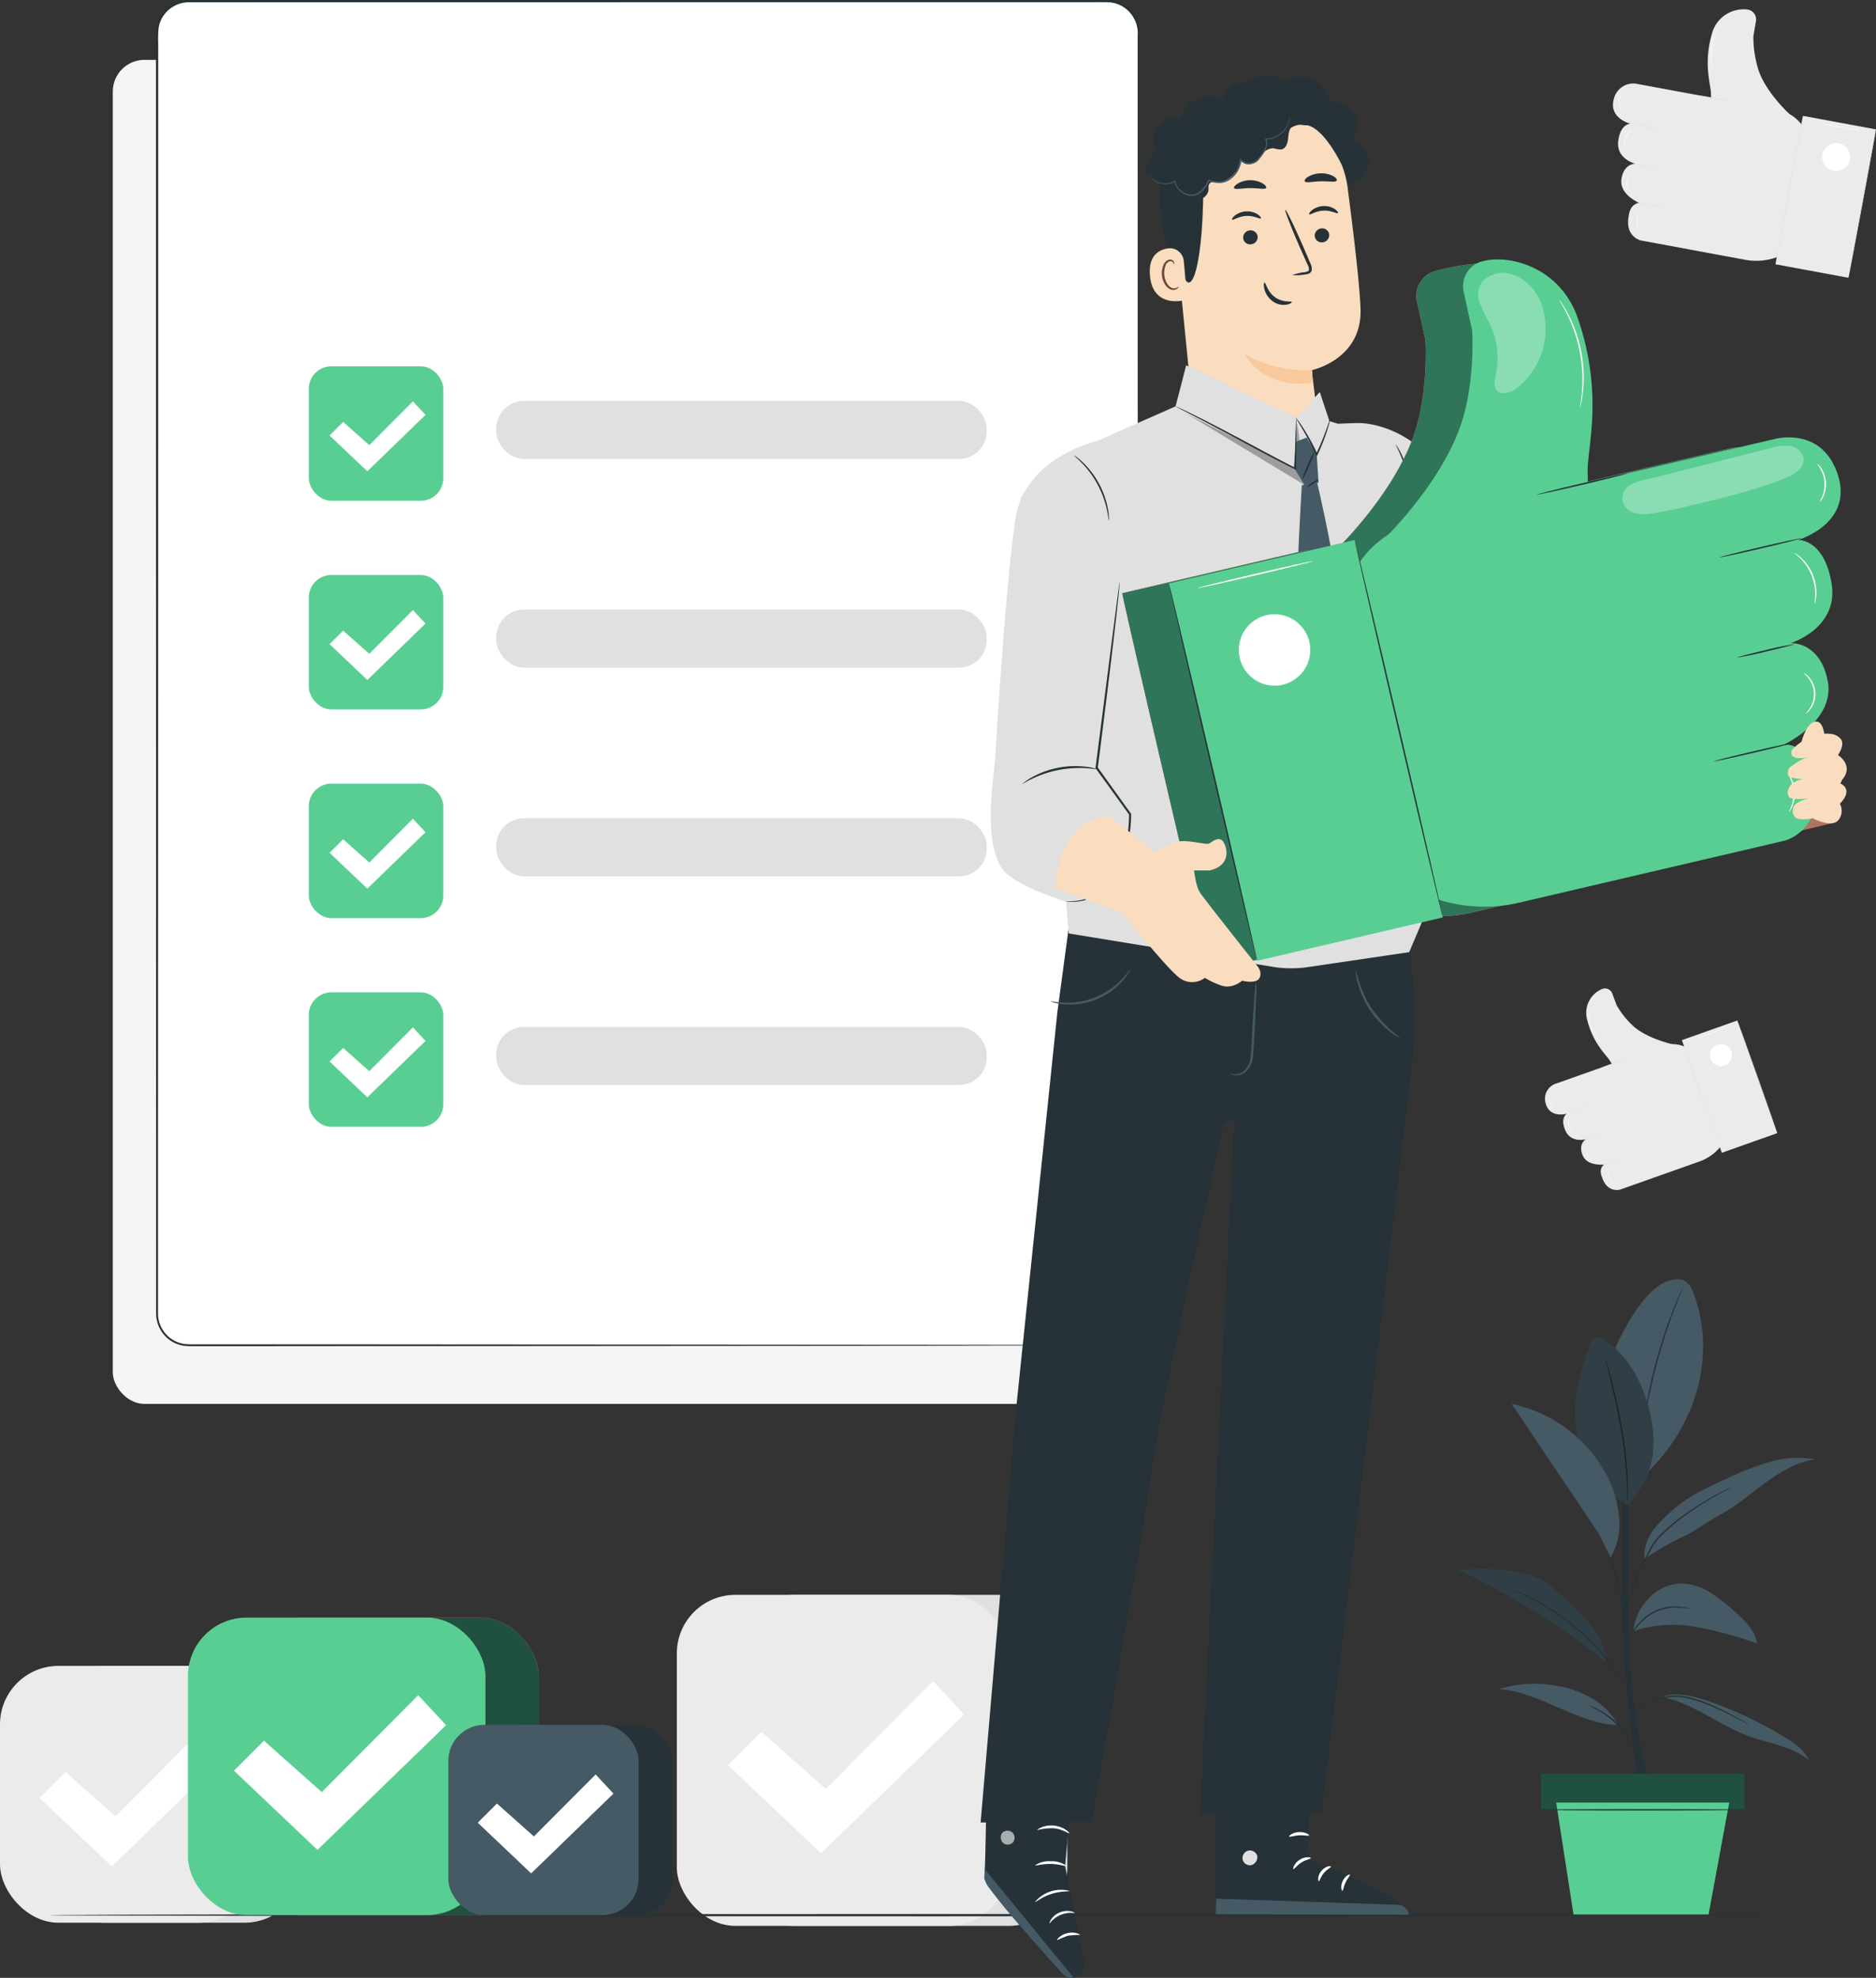 <svg xmlns="http://www.w3.org/2000/svg" width="426.79" height="449.972" viewBox="0 0 426.79 449.972">
  <rect x="0" y="0" width="426.79" height="449.972" fill="#333333" stroke="none"/>
  <g id="Group_18085" data-name="Group 18085" transform="translate(-33.86 -33.4)">
    <rect id="Rectangle_1682" data-name="Rectangle 1682" width="223.32" height="305.78" rx="7.2" transform="translate(59.52 47.02)" fill="#f5f5f5"/>
    <g id="Group_18042" data-name="Group 18042">
      <path id="Path_6976" data-name="Path 6976" d="M445.24,65.24l.42,2.12-4.21,22.75h0a13.577,13.577,0,0,1-10.49,2.4l-23.8-4.4s-3.78-.84-2.73-5.76c0,0,.19-2.59,2.41-2.76,0,0-4.61-1.87-4.1-5.43s3.13-3.51,3.13-3.51-4.32-1.09-3.87-5.09,2.78-4.01,2.78-4.01-5.03-1.22-3.77-5.66a4.568,4.568,0,0,1,5.58-3.35l16.93,3.13,14.84,2.74a8.63,8.63,0,0,1,6.89,6.81Z" fill="#ebebeb"/>
      <path id="Path_6977" data-name="Path 6977" d="M441.04,59.42s-5.21-4.72-7.05-9.85a25.36,25.36,0,0,1-1.24-7.92c.04-.2.34-1.99.59-3.46a2.28,2.28,0,0,0-1.77-2.6,7.45,7.45,0,0,0-8.24,5.46c-1.98,6.82-.29,11.47-.23,13.54l.06,2.08,17.87,2.76Z" fill="#ebebeb"/>
      <rect id="Rectangle_1683" data-name="Rectangle 1683" width="16.9" height="34.35" transform="matrix(-0.983, -0.182, 0.182, -0.983, 454.392, 96.601)" fill="#ebebeb"/>
      <path id="Path_6978" data-name="Path 6978" d="M437.78,93.51s1.33-7.57,3.06-16.9,3.15-16.88,3.19-16.88-1.33,7.57-3.06,16.9-3.15,16.88-3.19,16.87Z" fill="#e0e0e0"/>
      <path id="Path_6979" data-name="Path 6979" d="M454.4,96.59s1.33-7.57,3.06-16.9,3.15-16.88,3.19-16.88-1.33,7.57-3.06,16.9-3.15,16.88-3.19,16.87Z" fill="#e0e0e0"/>
      <path id="Path_6980" data-name="Path 6980" d="M448.46,68.56a3.168,3.168,0,1,0,3.69-2.54A3.168,3.168,0,0,0,448.46,68.56Z" fill="#fff"/>
      <path id="Path_6981" data-name="Path 6981" d="M419.61,54.97s1.82.27,4.06.68,4.04.78,4.04.81-1.82-.27-4.06-.68S419.61,55,419.61,54.97Z" fill="#e0e0e0"/>
      <path id="Path_6982" data-name="Path 6982" d="M405.49,70.76s1.17.15,2.6.41,2.58.51,2.58.54a25.974,25.974,0,0,1-2.6-.41C406.64,71.04,405.49,70.79,405.49,70.76Z" fill="#e0e0e0"/>
      <path id="Path_6983" data-name="Path 6983" d="M404.46,61.42s1.66.24,3.68.61,3.67.71,3.66.74-1.66-.24-3.68-.61S404.45,61.45,404.46,61.42Z" fill="#e0e0e0"/>
      <path id="Path_6984" data-name="Path 6984" d="M405.79,79.45s1.66.24,3.68.61,3.67.71,3.66.74-1.66-.24-3.68-.61S405.78,79.48,405.79,79.45Z" fill="#e0e0e0"/>
      <path id="Path_6985" data-name="Path 6985" d="M447.76,61.42s2.33.36,5.2.89,5.18.99,5.18,1.02-2.33-.36-5.2-.89S447.76,61.45,447.76,61.42Z" fill="#fff"/>
      <path id="Path_6986" data-name="Path 6986" d="M403.58,67.28s-.03-.07-.07-.19a3.53,3.53,0,0,1-.11-1.38,4.414,4.414,0,0,1,.22-1,4.629,4.629,0,0,1,.45-.92,4.1,4.1,0,0,1,.52-.65,2.7,2.7,0,0,1,.43-.36c.11-.07.17-.11.18-.1s-.22.19-.54.53a4.764,4.764,0,0,0-.49.65,4.906,4.906,0,0,0-.43.89,5.176,5.176,0,0,0-.22.97,4.522,4.522,0,0,0-.02.81c.03.46.12.74.09.75Z" fill="#fff"/>
      <path id="Path_6987" data-name="Path 6987" d="M402.7,58.27a1.4,1.4,0,0,1-.33-.43,2.612,2.612,0,0,1-.3-1.27,2.547,2.547,0,0,1,.35-1.26,1.29,1.29,0,0,1,.35-.42c.02.02-.12.17-.26.46a2.833,2.833,0,0,0-.3,1.22,3.18,3.18,0,0,0,.25,1.23,5.26,5.26,0,0,1,.25.47Z" fill="#fff"/>
      <path id="Path_6988" data-name="Path 6988" d="M404.82,76.97a1.53,1.53,0,0,1-.46-.42,2.253,2.253,0,0,1,.04-2.83,1.349,1.349,0,0,1,.47-.4c.01.02-.18.16-.4.46a2.4,2.4,0,0,0-.46,1.35,2.437,2.437,0,0,0,.42,1.36c.21.31.4.45.39.47Z" fill="#fff"/>
      <path id="Path_6989" data-name="Path 6989" d="M406.72,85.61a1.86,1.86,0,0,1-.32-.45,3.041,3.041,0,0,1-.31-1.31,2.946,2.946,0,0,1,.3-1.31,1.555,1.555,0,0,1,.32-.46c.02.01-.1.19-.23.5a3.29,3.29,0,0,0,.01,2.54c.13.31.25.48.24.49Z" fill="#fff"/>
      <path id="Path_6990" data-name="Path 6990" d="M423.53,48.94s-.05-.13-.12-.38c-.03-.12-.07-.27-.11-.45s-.08-.38-.11-.6a11.738,11.738,0,0,1-.13-1.59,13.572,13.572,0,0,1,.13-1.95,12.078,12.078,0,0,1,.44-1.9,10.407,10.407,0,0,1,.58-1.48,5.585,5.585,0,0,1,.28-.55,4.337,4.337,0,0,1,.23-.4,1.843,1.843,0,0,1,.22-.33,3.274,3.274,0,0,1-.17.35c-.06.11-.13.25-.21.41s-.17.34-.26.55a14.844,14.844,0,0,0-.55,1.48,13.552,13.552,0,0,0-.42,1.89,13.215,13.215,0,0,0-.13,1.93,12.12,12.12,0,0,0,.1,1.58c.02.22.06.42.09.6s.06.33.08.45c.05.25.07.39.07.39Z" fill="#fff"/>
    </g>
    <g id="Group_18043" data-name="Group 18043">
      <path id="Path_6991" data-name="Path 6991" d="M419.5,273.29l1.13,1.29,6.12,17.26h0a10.739,10.739,0,0,1-6.24,5.8l-18.06,6.4s-2.93.92-4.15-2.87c0,0-.9-1.85.56-2.85,0,0-3.9.54-4.96-2.1s.76-3.64.76-3.64-3.39.96-4.67-1.96.32-3.85.32-3.85-3.93,1.15-4.82-2.39a3.614,3.614,0,0,1,2.5-4.5l12.84-4.55,11.26-3.99a6.844,6.844,0,0,1,7.42,1.94Z" fill="#ebebeb"/>
      <path id="Path_6992" data-name="Path 6992" d="M414.33,270.96s-5.44-1.17-8.73-3.96a19.948,19.948,0,0,1-3.98-4.94c-.05-.15-.55-1.5-.96-2.61a1.788,1.788,0,0,0-2.24-1.08,5.88,5.88,0,0,0-3.49,7c1.34,5.46,4.34,7.97,5.2,9.38l.86,1.4,13.34-5.18Z" fill="#ebebeb"/>
      <rect id="Rectangle_1684" data-name="Rectangle 1684" width="13.38" height="27.19" transform="translate(438.187 291.193) rotate(160.48)" fill="#ebebeb"/>
      <path id="Path_6993" data-name="Path 6993" d="M425.58,295.63s-2.08-5.72-4.59-12.79-4.52-12.82-4.49-12.83,2.08,5.72,4.59,12.8,4.52,12.82,4.49,12.83Z" fill="#e0e0e0"/>
      <path id="Path_6994" data-name="Path 6994" d="M438.19,291.16s-2.08-5.72-4.59-12.79-4.52-12.82-4.49-12.83,2.08,5.72,4.59,12.8,4.52,12.82,4.49,12.83Z" fill="#e0e0e0"/>
      <path id="Path_6995" data-name="Path 6995" d="M423.03,274.29a2.505,2.505,0,1,0,1.52-3.2A2.5,2.5,0,0,0,423.03,274.29Z" fill="#fff"/>
      <path id="Path_6996" data-name="Path 6996" d="M397.87,276.39s1.36-.54,3.05-1.14,3.08-1.07,3.09-1.04-1.36.54-3.05,1.14S397.88,276.42,397.87,276.39Z" fill="#e0e0e0"/>
      <path id="Path_6997" data-name="Path 6997" d="M394.44,292.8s.86-.36,1.95-.75,1.97-.67,1.98-.65-.86.36-1.95.75S394.45,292.82,394.44,292.8Z" fill="#e0e0e0"/>
      <path id="Path_6998" data-name="Path 6998" d="M390.04,286.81s1.23-.49,2.77-1.04,2.79-.97,2.8-.94-1.23.49-2.77,1.04S390.05,286.84,390.04,286.81Z" fill="#e0e0e0"/>
      <path id="Path_6999" data-name="Path 6999" d="M398.08,298.64s1.23-.49,2.77-1.04,2.79-.97,2.8-.94-1.23.49-2.77,1.04S398.09,298.67,398.08,298.64Z" fill="#e0e0e0"/>
      <path id="Path_7000" data-name="Path 7000" d="M419.73,269.68s1.74-.67,3.92-1.44,3.94-1.37,3.95-1.35-1.74.67-3.92,1.44S419.74,269.7,419.73,269.68Z" fill="#fff"/>
      <path id="Path_7001" data-name="Path 7001" d="M391.75,291.17a1.025,1.025,0,0,1-.13-.1,2.093,2.093,0,0,1-.29-.33,3.568,3.568,0,0,1-.34-.57,4.09,4.09,0,0,1-.25-.77,3.823,3.823,0,0,1-.06-.81,3.563,3.563,0,0,1,.1-.65,2.43,2.43,0,0,1,.15-.42c.05-.09.07-.14.08-.14s-.08.22-.16.58a3.715,3.715,0,0,0-.08.64,4.3,4.3,0,0,0,.06.78,3.883,3.883,0,0,0,.23.75,3.2,3.2,0,0,0,.31.56c.21.3.37.46.36.48Z" fill="#fff"/>
      <path id="Path_7002" data-name="Path 7002" d="M387.58,285.34a1.1,1.1,0,0,1-.4-.16,2.067,2.067,0,0,1-.71-.75,1.985,1.985,0,0,1-.26-1,.887.887,0,0,1,.07-.42c.02,0-.01.16,0,.42a2.188,2.188,0,0,0,.28.95,2.323,2.323,0,0,0,.66.74c.21.15.36.21.35.22Z" fill="#fff"/>
      <path id="Path_7003" data-name="Path 7003" d="M396.44,297.33a1.3,1.3,0,0,1-.48-.1,1.836,1.836,0,0,1-.89-.78,1.865,1.865,0,0,1-.2-1.17.917.917,0,0,1,.17-.46c.02,0-.06.18-.09.47a1.835,1.835,0,0,0,1.05,1.88c.27.13.46.15.45.17Z" fill="#fff"/>
      <path id="Path_7004" data-name="Path 7004" d="M401.16,302.5a1.534,1.534,0,0,1-.4-.18,2.368,2.368,0,0,1-.73-.77,2.266,2.266,0,0,1-.31-1.02,1.177,1.177,0,0,1,.04-.44c.02,0,0,.17.04.43a2.611,2.611,0,0,0,1.01,1.74c.21.16.36.23.36.25Z" fill="#fff"/>
      <path id="Path_7005" data-name="Path 7005" d="M398.18,270.71a2.787,2.787,0,0,1-.23-.21,3.587,3.587,0,0,1-.25-.27c-.09-.11-.2-.23-.31-.37a9.23,9.23,0,0,1-.72-1.04,10.431,10.431,0,0,1-.68-1.38,9.5,9.5,0,0,1-.45-1.48,9.8,9.8,0,0,1-.19-1.25c-.02-.18-.02-.34-.03-.48v-.37a1.091,1.091,0,0,1,.02-.31s.01.11.02.31a2.428,2.428,0,0,0,.02.36c.01.14.02.3.04.48.04.35.11.77.21,1.23a10.22,10.22,0,0,0,1.13,2.83c.24.4.48.76.69,1.04a4.607,4.607,0,0,0,.3.38c.09.11.17.2.24.28a2.517,2.517,0,0,1,.2.24Z" fill="#fff"/>
    </g>
    <g id="Group_18044" data-name="Group 18044">
      <rect id="Rectangle_1685" data-name="Rectangle 1685" width="75.31" height="75.31" rx="13.31" transform="translate(201.37 396.24)" fill="#e0e0e0"/>
      <rect id="Rectangle_1686" data-name="Rectangle 1686" width="75.31" height="75.31" rx="13.31" transform="translate(187.84 396.24)" fill="#ebebeb"/>
      <path id="Path_7006" data-name="Path 7006" d="M199.49,434.98l7.59-7.59,14.63,13.01,24.44-24.53,7.04,7.59-32.56,31.57Z" fill="#fff"/>
    </g>
    <g id="Group_18045" data-name="Group 18045">
      <rect id="Rectangle_1687" data-name="Rectangle 1687" width="58.43" height="58.43" rx="13.31" transform="translate(44.35 412.4)" fill="#e0e0e0"/>
      <rect id="Rectangle_1688" data-name="Rectangle 1688" width="58.43" height="58.43" rx="13.31" transform="translate(33.86 412.4)" fill="#ebebeb"/>
      <path id="Path_7007" data-name="Path 7007" d="M42.9,442.46l5.89-5.89,11.35,10.09,18.95-19.03,5.47,5.89L59.3,458.01Z" fill="#fff"/>
    </g>
    <path id="Path_7008" data-name="Path 7008" d="M446.91,469.11c0,.14-89.96.26-200.9.26s-200.92-.12-200.92-.26,89.94-.26,200.92-.26S446.91,468.97,446.91,469.11Z" fill="#263238"/>
    <g id="Group_18050" data-name="Group 18050">
      <g id="Group_18048" data-name="Group 18048">
        <path id="Path_7009" data-name="Path 7009" d="M406.64,440.46s-4.17-28.66-3.82-45.33-.02-35.43-.02-35.43h1.92s-1.3,33.09.11,53.05c1.41,19.94,5.14,27.71,5.14,27.71h-3.34" fill="#263238"/>
        <path id="Path_7010" data-name="Path 7010" d="M419.06,327.46a5.054,5.054,0,0,0-1.75-2.56c-1.22-.77-2.82-.45-4.18.03-5.8,2.05-10.95,12.87-13.29,18.56l7.7,25.96c13.91-12.9,16.31-29.83,11.51-41.99Z" fill="#455a64"/>
        <path id="Path_7011" data-name="Path 7011" d="M416.86,325.95s-.03.12-.11.34c-.1.25-.22.56-.38.95-.34.82-.81,2-1.38,3.48-1.14,2.95-2.58,7.07-3.87,11.71s-2.17,8.92-2.72,12.03c-.27,1.56-.48,2.82-.61,3.69-.07.41-.12.74-.16,1a1.507,1.507,0,0,1-.08.35,1.952,1.952,0,0,1,.02-.36c.03-.27.06-.6.11-1.01.09-.88.27-2.15.51-3.71a108.642,108.642,0,0,1,2.64-12.08,111.843,111.843,0,0,1,3.97-11.71c.59-1.47,1.1-2.64,1.47-3.45.18-.37.32-.68.43-.92a1.169,1.169,0,0,1,.17-.31Z" fill="#263238"/>
        <path id="Path_7012" data-name="Path 7012" d="M404.12,375.68a23.5,23.5,0,0,1-11.87-19.74c-.28-5.76,1.49-11.41,3.5-16.82a2.141,2.141,0,0,1,.82-1.22,2.07,2.07,0,0,1,1.97.31c5.25,2.99,8.43,8.69,10.12,14.48a29.169,29.169,0,0,1,1.19,11.91,19.8,19.8,0,0,1-5.71,11.08" fill="#455a64"/>
        <path id="Path_7013" data-name="Path 7013" d="M404.12,375.68a3.231,3.231,0,0,1-.03-.35c0-.26-.01-.59-.02-1,0-.86-.04-2.12-.11-3.66a99.6,99.6,0,0,0-1.34-11.99c-.8-4.65-1.77-8.81-2.49-11.82-.35-1.47-.64-2.68-.85-3.56-.09-.39-.16-.72-.22-.97a1.448,1.448,0,0,1-.06-.34,1.677,1.677,0,0,1,.12.33c.07.25.17.57.28.96.24.83.57,2.04.95,3.54.77,3,1.78,7.16,2.58,11.82a87.206,87.206,0,0,1,1.25,12.04c.04,1.55.04,2.8,0,3.67l-.04,1c-.01.23-.02.35-.04.35Z" fill="#263238"/>
        <g id="Group_18046" data-name="Group 18046" opacity="0.3">
          <path id="Path_7014" data-name="Path 7014" d="M404.12,375.68a23.5,23.5,0,0,1-11.87-19.74c-.28-5.76,1.49-11.41,3.5-16.82a2.141,2.141,0,0,1,.82-1.22,2.07,2.07,0,0,1,1.97.31c5.25,2.99,8.43,8.69,10.12,14.48a29.169,29.169,0,0,1,1.19,11.91,19.8,19.8,0,0,1-5.71,11.08"/>
        </g>
        <path id="Path_7015" data-name="Path 7015" d="M412.27,419.52c7.11,1.56,12.96,6.57,19.82,9.01,4.54,1.61,9.67,2.18,13.29,5.36-.87-2.19-2.93-3.66-4.93-4.91a88.636,88.636,0,0,0-17.96-8.57c-3.23-1.11-6.73-2.04-10.01-1.13" fill="#455a64"/>
        <path id="Path_7016" data-name="Path 7016" d="M401.99,425.86c-8.9-.14-18.27-7.72-27.13-8.17,9.27-2.99,22.55-.55,27.13,8.17" fill="#455a64"/>
        <path id="Path_7017" data-name="Path 7017" d="M405.47,404.5a28.936,28.936,0,0,1,14.23-.97,86.222,86.222,0,0,1,13.89,3.78c-.46-3.09-2.96-5.41-5.31-7.47a37.287,37.287,0,0,0-5.58-4.29,12.463,12.463,0,0,0-6.69-1.89,10.563,10.563,0,0,0-7.38,3.72,12.2,12.2,0,0,0-3.16,7.11" fill="#455a64"/>
        <path id="Path_7018" data-name="Path 7018" d="M387.2,394.68c-5.6-4.78-14.09-4.32-21.46-4.15a175,175,0,0,1,33.28,20.74C399.32,406.06,394.28,400.73,387.2,394.68Z" fill="#455a64"/>
        <g id="Group_18047" data-name="Group 18047" opacity="0.3">
          <path id="Path_7019" data-name="Path 7019" d="M387.2,394.68c-5.6-4.78-14.09-4.32-21.46-4.15a175,175,0,0,1,33.28,20.74C399.32,406.06,394.28,400.73,387.2,394.68Z"/>
        </g>
        <path id="Path_7020" data-name="Path 7020" d="M407.99,388.07a62.352,62.352,0,0,1,8.62-5.01c2.95-1.34,5.7-3.47,8.55-5.02,3.69-2,6.89-4.78,10.28-7.26s7.11-4.72,11.26-5.37a22.123,22.123,0,0,0-10.25.59,66.195,66.195,0,0,0-9.65,3.75c-4.37,1.97-8.82,3.99-12.39,7.18s-6.8,6.35-6.42,11.13" fill="#455a64"/>
        <path id="Path_7021" data-name="Path 7021" d="M431.92,425.86a1.98,1.98,0,0,1-.28-.12c-.21-.11-.47-.24-.78-.4-.67-.36-1.63-.89-2.84-1.49-.6-.32-1.26-.65-1.99-.99-.71-.35-1.49-.7-2.31-1.06a34.433,34.433,0,0,0-5.48-1.91,11.691,11.691,0,0,0-5.71-.14,16.847,16.847,0,0,0-2.42.72,12.669,12.669,0,0,0-1.95,1,12.259,12.259,0,0,0-2.45,2.03c-.52.55-.77.89-.79.87a2.444,2.444,0,0,1,.16-.26,6.887,6.887,0,0,1,.54-.69,11.313,11.313,0,0,1,2.42-2.13,12.511,12.511,0,0,1,1.97-1.06,16.376,16.376,0,0,1,2.45-.76,11.879,11.879,0,0,1,5.85.12,32.52,32.52,0,0,1,5.53,1.95c.82.36,1.6.73,2.31,1.09s1.38.69,1.97,1.02c1.2.64,2.15,1.2,2.8,1.59l.75.45c.17.11.26.17.25.18Z" fill="#263238"/>
        <path id="Path_7022" data-name="Path 7022" d="M395.35,421.45a4.556,4.556,0,0,1,.56.16,12.475,12.475,0,0,1,1.45.63,17.53,17.53,0,0,1,4.25,3.02,17.3,17.3,0,0,1,3.18,4.13,15.465,15.465,0,0,1,.69,1.42,2.168,2.168,0,0,1,.19.55c-.05.02-.38-.73-1.07-1.86a19.761,19.761,0,0,0-7.35-7.06c-1.16-.64-1.92-.94-1.9-.99Z" fill="#263238"/>
        <path id="Path_7023" data-name="Path 7023" d="M375.66,394.23s.13.03.38.11l1.07.38c.47.18,1.04.38,1.68.62.66.24,1.37.6,2.18.96a51.356,51.356,0,0,1,11.59,7.38,56.881,56.881,0,0,1,5.4,5.32,60.761,60.761,0,0,1,3.84,4.86c1.02,1.44,1.79,2.64,2.31,3.47.25.39.45.71.61.95a2.184,2.184,0,0,1,.2.34,2.692,2.692,0,0,1-.25-.31c-.16-.21-.38-.52-.66-.92-.56-.81-1.36-1.99-2.39-3.41s-2.34-3.06-3.87-4.8a57.667,57.667,0,0,0-5.39-5.27,53.982,53.982,0,0,0-11.48-7.42c-.8-.37-1.5-.74-2.15-1s-1.19-.48-1.66-.67c-.43-.18-.78-.32-1.05-.44a1.929,1.929,0,0,1-.36-.17Z" fill="#263238"/>
        <path id="Path_7024" data-name="Path 7024" d="M418.82,399.5a5.79,5.79,0,0,1-.71-.09l-.82-.15c-.32-.06-.69-.06-1.09-.1a11.194,11.194,0,0,0-6.12,1.21,10.9,10.9,0,0,0-2.78,2.07,12.675,12.675,0,0,0-1.79,2.21,17.191,17.191,0,0,0-1.22,2.34,2.341,2.341,0,0,1,.18-.69,9.962,9.962,0,0,1,.85-1.76,11.951,11.951,0,0,1,1.77-2.3,10.823,10.823,0,0,1,9.13-3.29c.41.06.78.07,1.1.15.3.08.57.14.82.21a3.187,3.187,0,0,1,.68.21Z" fill="#263238"/>
        <path id="Path_7025" data-name="Path 7025" d="M427.77,371.75a3.919,3.919,0,0,1-.34.21q-.39.21-.99.54c-.86.47-2.11,1.15-3.62,2.04s-3.27,2.01-5.16,3.36a43.3,43.3,0,0,0-5.76,4.82,14.56,14.56,0,0,0-2.35,3.05c-.58,1.12-1.14,2.2-1.65,3.24a57.815,57.815,0,0,0-2.47,5.63,34.245,34.245,0,0,0-1.2,3.96c-.23.95-.31,1.49-.34,1.48a1.622,1.622,0,0,1,.04-.39c.03-.26.09-.64.18-1.12a29.55,29.55,0,0,1,1.11-4.01,53.565,53.565,0,0,1,2.42-5.68c.51-1.05,1.06-2.13,1.64-3.26a14.824,14.824,0,0,1,2.4-3.13,40.985,40.985,0,0,1,5.82-4.84c1.9-1.34,3.69-2.43,5.21-3.31s2.79-1.53,3.67-1.96c.42-.2.76-.36,1.02-.49a1.646,1.646,0,0,1,.37-.15Z" fill="#263238"/>
        <path id="Path_7026" data-name="Path 7026" d="M402.81,398.7s-.08-.26-.18-.75c-.1-.55-.23-1.24-.39-2.06a59.559,59.559,0,0,0-1.68-6.68,58.7,58.7,0,0,0-2.54-6.4c-.35-.76-.64-1.4-.87-1.91a5.157,5.157,0,0,1-.29-.72,4.475,4.475,0,0,1,.4.66c.24.43.57,1.07.96,1.86a43.831,43.831,0,0,1,4.24,13.14c.14.88.24,1.58.29,2.08a2.645,2.645,0,0,1,.05.77Z" fill="#263238"/>
        <path id="Path_7027" data-name="Path 7027" d="M402.17,378.45a24.2,24.2,0,0,0-2.89-9.61,31.711,31.711,0,0,0-21.5-16.03q9.96,14.835,19.91,29.67l2.57,5.3a15.275,15.275,0,0,0,1.92-9.32Z" fill="#455a64"/>
      </g>
      <g id="Group_18049" data-name="Group 18049">
        <rect id="Rectangle_1689" data-name="Rectangle 1689" width="46.29" height="8.2" transform="translate(384.43 436.92)" fill="#205040"/>
        <path id="Path_7028" data-name="Path 7028" d="M387.89,443.5l3.94,25.45h30.73l4.7-25.45Z" fill="#59ce93"/>
        <path id="Path_7029" data-name="Path 7029" d="M430.7,445.13c0,.09-10.44.16-23.32.16s-23.32-.07-23.32-.16,10.44-.16,23.32-.16S430.7,445.04,430.7,445.13Z" fill="#263238"/>
      </g>
    </g>
    <g id="Group_18051" data-name="Group 18051">
      <rect id="Rectangle_1690" data-name="Rectangle 1690" width="67.68" height="67.68" rx="13.31" transform="translate(88.77 401.42)" fill="#ff725e"/>
      <rect id="Rectangle_1691" data-name="Rectangle 1691" width="67.68" height="67.68" rx="13.31" transform="translate(88.77 401.42)" fill="#205040"/>
      <rect id="Rectangle_1692" data-name="Rectangle 1692" width="67.68" height="67.68" rx="13.31" transform="translate(76.62 401.42)" fill="#59ce93"/>
      <path id="Path_7030" data-name="Path 7030" d="M87.09,436.24l6.82-6.82,13.15,11.69,21.95-22.04,6.33,6.82-29.26,28.37Z" fill="#fff"/>
    </g>
    <g id="Group_18052" data-name="Group 18052">
      <rect id="Rectangle_1693" data-name="Rectangle 1693" width="43.29" height="43.29" rx="8.23" transform="translate(143.62 425.81)" fill="#263238"/>
      <rect id="Rectangle_1694" data-name="Rectangle 1694" width="43.29" height="43.29" rx="8.23" transform="translate(135.85 425.81)" fill="#455a64"/>
      <path id="Path_7031" data-name="Path 7031" d="M142.55,448.08l4.36-4.36,8.41,7.48,14.05-14.1,4.05,4.36L154.7,459.61Z" fill="#fff"/>
    </g>
    <g id="Group_18062" data-name="Group 18062">
      <g id="Group_18053" data-name="Group 18053">
        <rect id="Rectangle_1695" data-name="Rectangle 1695" width="223.32" height="305.78" rx="7.2" transform="translate(69.57 33.66)" fill="#fff"/>
        <path id="Path_7032" data-name="Path 7032" d="M285.69,339.44a7.789,7.789,0,0,0,2.63-.53,7.184,7.184,0,0,0,4.49-5.99c.05-6.95-.01-17.24-.01-30.47-.02-26.47-.05-64.76-.08-112.07,0-23.66-.02-49.57-.03-77.39q0-20.865-.01-43.11V41.6a7.207,7.207,0,0,0-1.64-5.22,6.983,6.983,0,0,0-4.88-2.46c-1.91-.05-3.88-.01-5.83-.02-62.56,0-131.33.01-203.52.02a6.967,6.967,0,0,0-5.6,2.83,6.732,6.732,0,0,0-1.26,2.96,24.211,24.211,0,0,0-.1,3.32v91.91c0,34.05-.01,66.88-.02,98.17s-.02,61.01-.02,88.83v10.34a7,7,0,0,0,5.91,6.87,16.85,16.85,0,0,0,2.47.09H95.43c12.91,0,25.31.01,37.13.02,47.31.03,85.6.06,112.06.08,13.23.02,23.5.04,30.47.05,3.48.01,6.13.02,7.92.03s2.7.03,2.7.03-.91.02-2.7.03-4.44.01-7.92.03c-6.97.01-17.24.03-30.47.05-26.46.02-64.75.05-112.06.08q-17.745,0-37.13.02H78.19a15.593,15.593,0,0,1-2.54-.1,7.3,7.3,0,0,1-4.46-2.47,7.488,7.488,0,0,1-1.81-4.81V321.94c0-27.82-.02-57.55-.02-88.83s0-64.12-.02-98.17V43.03a24.393,24.393,0,0,1,.11-3.4,7.238,7.238,0,0,1,1.35-3.19,7.479,7.479,0,0,1,6.02-3.04c72.19,0,140.96.01,203.52.02,1.96.01,3.89-.02,5.86.03a7.449,7.449,0,0,1,5.21,2.63,7.7,7.7,0,0,1,1.74,5.52V69.88q0,22.23-.01,43.11c-.01,27.82-.02,53.73-.03,77.39-.03,47.31-.06,85.6-.08,112.07-.03,13.23,0,23.5-.08,30.48a7.238,7.238,0,0,1-1.85,4.16,7.08,7.08,0,0,1-2.72,1.88,6.816,6.816,0,0,1-1.97.46c-.45.02-.68.02-.68.02Z" fill="#263238"/>
      </g>
      <g id="Group_18055" data-name="Group 18055">
        <rect id="Rectangle_1696" data-name="Rectangle 1696" width="111.6" height="13.21" rx="6.3" transform="translate(146.75 124.61)" fill="#e0e0e0"/>
        <g id="Group_18054" data-name="Group 18054">
          <rect id="Rectangle_1697" data-name="Rectangle 1697" width="30.6" height="30.6" rx="5.14" transform="translate(104.11 116.73)" fill="#59ce93"/>
          <path id="Path_7033" data-name="Path 7033" d="M108.84,132.48l3.09-3.09,5.94,5.29,9.93-9.97,2.86,3.08-13.23,12.83Z" fill="#fff"/>
        </g>
      </g>
      <g id="Group_18057" data-name="Group 18057">
        <rect id="Rectangle_1698" data-name="Rectangle 1698" width="111.6" height="13.21" rx="6.3" transform="translate(146.75 172.08)" fill="#e0e0e0"/>
        <g id="Group_18056" data-name="Group 18056">
          <rect id="Rectangle_1699" data-name="Rectangle 1699" width="30.6" height="30.6" rx="5.14" transform="translate(104.11 164.21)" fill="#59ce93"/>
          <path id="Path_7034" data-name="Path 7034" d="M108.84,179.95l3.09-3.08,5.94,5.28,9.93-9.96,2.86,3.08L117.43,188.1Z" fill="#fff"/>
        </g>
      </g>
      <g id="Group_18059" data-name="Group 18059">
        <rect id="Rectangle_1700" data-name="Rectangle 1700" width="111.6" height="13.21" rx="6.3" transform="translate(146.75 219.56)" fill="#e0e0e0"/>
        <g id="Group_18058" data-name="Group 18058">
          <rect id="Rectangle_1701" data-name="Rectangle 1701" width="30.6" height="30.6" rx="5.14" transform="translate(104.11 211.68)" fill="#59ce93"/>
          <path id="Path_7035" data-name="Path 7035" d="M108.84,227.42l3.09-3.08,5.94,5.29,9.93-9.97,2.86,3.08-13.23,12.83Z" fill="#fff"/>
        </g>
      </g>
      <g id="Group_18061" data-name="Group 18061">
        <rect id="Rectangle_1702" data-name="Rectangle 1702" width="111.6" height="13.21" rx="6.3" transform="translate(146.75 267.03)" fill="#e0e0e0"/>
        <g id="Group_18060" data-name="Group 18060">
          <rect id="Rectangle_1703" data-name="Rectangle 1703" width="30.6" height="30.6" rx="5.14" transform="translate(104.11 259.16)" fill="#59ce93"/>
          <path id="Path_7036" data-name="Path 7036" d="M108.84,274.9l3.09-3.08,5.94,5.28,9.93-9.97,2.86,3.09-13.23,12.83Z" fill="#fff"/>
        </g>
      </g>
    </g>
    <g id="Group_18084" data-name="Group 18084">
      <g id="Group_18068" data-name="Group 18068">
        <g id="Group_18066" data-name="Group 18066">
          <g id="Group_18063" data-name="Group 18063">
            <path id="Path_7037" data-name="Path 7037" d="M332.21,433.79l-.86,22.58s22.66,8.45,22.91,12.64l-43.83-.09-.11-35.23,21.89.11Z" fill="#263238"/>
            <path id="Path_7038" data-name="Path 7038" d="M317.8,454.43a1.781,1.781,0,0,0-1.24,2.04,1.721,1.721,0,0,0,2.01,1.25,1.893,1.893,0,0,0,1.3-2.17,1.793,1.793,0,0,0-2.24-1.07" fill="#e0e0e0"/>
            <path id="Path_7039" data-name="Path 7039" d="M310.42,468.91l.13-3.55,41.98,1.42s1.95.85,1.73,2.23l-43.83-.09Z" fill="#455a64"/>
            <path id="Path_7040" data-name="Path 7040" d="M332.06,456.14c0,.21-1.08.31-2.13.99-1.07.66-1.62,1.58-1.81,1.5-.2-.04.12-1.32,1.42-2.13,1.28-.82,2.58-.56,2.53-.37Z" fill="#fff"/>
            <path id="Path_7041" data-name="Path 7041" d="M336.65,458.05c.05.21-.88.57-1.61,1.47-.76.88-.94,1.86-1.15,1.85-.2.03-.35-1.22.58-2.33s2.18-1.2,2.18-1Z" fill="#fff"/>
            <path id="Path_7042" data-name="Path 7042" d="M339.25,463.56c-.19.05-.49-1.02.06-2.2s1.55-1.64,1.64-1.46c.12.18-.53.8-.97,1.77-.46.96-.52,1.86-.74,1.88Z" fill="#fff"/>
            <path id="Path_7043" data-name="Path 7043" d="M331.69,450.97c-.09.2-1.07-.1-2.28-.02-1.21.06-2.15.46-2.27.28-.12-.16.8-.95,2.22-1.02s2.43.6,2.32.77Z" fill="#fff"/>
          </g>
          <g id="Group_18065" data-name="Group 18065">
            <path id="Path_7044" data-name="Path 7044" d="M278.55,430.71l-2.37,27.23,4.33,22.08a2.809,2.809,0,0,1-2.4,3.32h0a2.8,2.8,0,0,1-2.41-.88c-3.91-4.26-18.2-20-17.91-21.98.33-2.3.6-28.89.6-28.89l20.16-.88Z" fill="#263238"/>
            <path id="Path_7045" data-name="Path 7045" d="M278.11,483.34l-20.21-24.7-.07,1.16a4.217,4.217,0,0,0,.82,2.79c1.6,2.15,6.15,7.98,16.97,19.87a2.809,2.809,0,0,0,2.49.88Z" fill="#455a64"/>
            <g id="Group_18064" data-name="Group 18064" opacity="0.6">
              <path id="Path_7046" data-name="Path 7046" d="M264.07,450.2a1.7,1.7,0,0,1,.32,2.24,1.642,1.642,0,0,1-2.22.34,1.789,1.789,0,0,1-.33-2.37,1.7,1.7,0,0,1,2.34-.1" fill="#fff"/>
            </g>
            <path id="Path_7047" data-name="Path 7047" d="M272.64,471.02a6.048,6.048,0,0,1,5.71-2.37c.03-.07-.3-.3-.94-.43a4.381,4.381,0,0,0-2.47.28,4.333,4.333,0,0,0-1.94,1.56c-.35.54-.42.94-.36.97Z" fill="#fff"/>
            <path id="Path_7048" data-name="Path 7048" d="M274.35,474.8a24.437,24.437,0,0,1,2.49-1.02,22.179,22.179,0,0,1,2.69-.17c.09-.13-1.19-.8-2.82-.41C275.07,473.57,274.22,474.72,274.35,474.8Z" fill="#fff"/>
            <path id="Path_7049" data-name="Path 7049" d="M269.33,466.11c.12.14,1.55-1.15,3.74-1.83,2.18-.72,4.09-.5,4.11-.68a7.666,7.666,0,0,0-7.85,2.51Z" fill="#fff"/>
            <path id="Path_7050" data-name="Path 7050" d="M269.36,457.77c.06.17,1.61-.36,3.58-.31,1.97.03,3.49.63,3.56.46a5.383,5.383,0,0,0-3.55-1.06A5.469,5.469,0,0,0,269.36,457.77Z" fill="#fff"/>
            <path id="Path_7051" data-name="Path 7051" d="M269.85,449.76a13.435,13.435,0,0,1,3.71-.42c2.07.18,3.45,1.29,3.56,1.14.05-.05-.23-.42-.83-.82a6.012,6.012,0,0,0-2.67-.92,5.931,5.931,0,0,0-2.79.38c-.67.28-1.01.58-.98.64Z" fill="#fff"/>
            <path id="Path_7052" data-name="Path 7052" d="M273.61,447.81a3.263,3.263,0,0,0,.1-1.03,7.2,7.2,0,0,0-.65-2.75,3.175,3.175,0,0,0-1.27-1.61,1.114,1.114,0,0,0-1.28.17,1.857,1.857,0,0,0-.51,1.2,3.975,3.975,0,0,0,3.23,3.88,4.579,4.579,0,0,0,4.65-2.11,1.623,1.623,0,0,0,.16-1.32,1.11,1.11,0,0,0-1.12-.66,3.9,3.9,0,0,0-1.86.82,8.1,8.1,0,0,0-2,2,2.379,2.379,0,0,0-.48.92,12.786,12.786,0,0,1,2.71-2.56,3.578,3.578,0,0,1,1.64-.67.606.606,0,0,1,.61.35,1.08,1.08,0,0,1-.16.86,4.106,4.106,0,0,1-4.06,1.78,3.448,3.448,0,0,1-2.79-3.25,1.36,1.36,0,0,1,.32-.86.618.618,0,0,1,.71-.1,2.853,2.853,0,0,1,1.1,1.34,10.957,10.957,0,0,1,.93,3.6Z" fill="#fff"/>
          </g>
          <path id="Path_7053" data-name="Path 7053" d="M353.32,243.47a97.261,97.261,0,0,1,2.12,28.55c-.47,6.07-20.94,173.89-20.94,173.89H306.86l7.77-157.73-2.26.49s-15.09,67.27-16.32,78.16c-1.11,9.79-13.83,80.91-13.83,80.91l-25.27.29,8.07-94.08,9.39-90.27,3.53-26.28,75.38,6.06Z" fill="#263238"/>
        </g>
        <g id="Group_18067" data-name="Group 18067">
          <path id="Path_7054" data-name="Path 7054" d="M313.63,277.47a.938.938,0,0,0,.18.19,1.9,1.9,0,0,0,.67.32,3.147,3.147,0,0,0,2.62-.62,5.214,5.214,0,0,0,1.79-3.57c.2-1.5.23-3.12.34-4.83.19-3.41.32-6.51.4-8.74a23.055,23.055,0,0,0,0-3.63,24.766,24.766,0,0,0-.39,3.61c-.17,2.23-.37,5.32-.55,8.74-.11,1.7-.13,3.35-.29,4.79a4.914,4.914,0,0,1-1.53,3.34,3.053,3.053,0,0,1-2.34.72,4.987,4.987,0,0,1-.9-.3Z" fill="#455a64"/>
          <path id="Path_7055" data-name="Path 7055" d="M272.97,261.24a4.031,4.031,0,0,0,.77.28,12.463,12.463,0,0,0,2.21.37,15.914,15.914,0,0,0,13.3-5.34,12.554,12.554,0,0,0,1.34-1.8,2.681,2.681,0,0,0,.37-.74c-.08-.05-.69.94-1.98,2.27a17.023,17.023,0,0,1-13,5.22c-1.85-.07-2.99-.36-3.01-.27Z" fill="#455a64"/>
          <path id="Path_7056" data-name="Path 7056" d="M342.31,254.22a9.284,9.284,0,0,0,.42,2.77,20.806,20.806,0,0,0,7.4,11.14,8.941,8.941,0,0,0,2.4,1.46,29.61,29.61,0,0,1-6.57-6.72c-2.94-4.36-3.47-8.72-3.65-8.66Z" fill="#455a64"/>
        </g>
      </g>
      <g id="Group_18069" data-name="Group 18069">
        <path id="Path_7057" data-name="Path 7057" d="M426.74,206.74l6.34,2,11.52-6.37,6.54,18.21-15.68,3.73L423.58,223Z" fill="#ae7461"/>
        <path id="Path_7058" data-name="Path 7058" d="M352.96,133.64s6.48,3.89,11.85,17.11c10.54,25.97,17.17,39.98,17.17,39.98l48.4,15.29-3.87,19.4s-49.06-6.84-55.63-9.3c-8.99-3.37-15.65-21.1-15.65-21.1l-2.26-61.38Z" fill="#e0e0e0"/>
      </g>
      <g id="Group_18073" data-name="Group 18073">
        <g id="Group_18072" data-name="Group 18072">
          <path id="Path_7059" data-name="Path 7059" d="M339.66,75.39a5.1,5.1,0,0,0,1.66-10.02,5.313,5.313,0,0,0-5.08-8.71,6.358,6.358,0,0,0-9.84-4.72,7.136,7.136,0,0,0-8.8.27,5.088,5.088,0,0,0-4.04,8.85" fill="#263238"/>
          <g id="Group_18071" data-name="Group 18071">
            <g id="Group_18070" data-name="Group 18070">
              <path id="Path_7060" data-name="Path 7060" d="M316.76,57.29l1.12-.06a21.66,21.66,0,0,1,22.56,18.83c1.36,10.41,2.73,21.94,2.94,27.55.43,11.62-11.09,14-11.09,14l1.68,13.9-28.23.53-5.01-50.48c-1.64-12.01,3.98-22.97,16.03-24.28Z" fill="#faddbe"/>
              <path id="Path_7061" data-name="Path 7061" d="M332.39,117.6a28.257,28.257,0,0,1-15.44-3.7s3.99,8.18,15.53,6.56Z" fill="#f7c99d"/>
              <path id="Path_7062" data-name="Path 7062" d="M336.26,86.78a1.658,1.658,0,0,1-1.52,1.75,1.588,1.588,0,0,1-1.78-1.41,1.657,1.657,0,0,1,1.51-1.75,1.6,1.6,0,0,1,1.79,1.41Z" fill="#263238"/>
              <path id="Path_7063" data-name="Path 7063" d="M338.23,81.87c-.19.23-1.5-.64-3.28-.55-1.78.07-3.05,1.05-3.25.84-.1-.09.09-.49.64-.94a4.564,4.564,0,0,1,2.59-.94,4.337,4.337,0,0,1,2.63.71c.57.39.77.78.68.88Z" fill="#263238"/>
              <path id="Path_7064" data-name="Path 7064" d="M319.98,87.23a1.658,1.658,0,0,1-1.52,1.75,1.588,1.588,0,0,1-1.78-1.41,1.657,1.657,0,0,1,1.51-1.75,1.6,1.6,0,0,1,1.79,1.41Z" fill="#263238"/>
              <path id="Path_7065" data-name="Path 7065" d="M320.7,83.08c-.19.23-1.5-.64-3.28-.55-1.78.07-3.05,1.05-3.25.84-.1-.09.09-.49.64-.94a4.564,4.564,0,0,1,2.59-.94,4.337,4.337,0,0,1,2.63.71c.57.39.77.78.68.88Z" fill="#263238"/>
              <path id="Path_7066" data-name="Path 7066" d="M327.83,95.99a11.951,11.951,0,0,1,2.87-.67c.45-.07.88-.18.94-.5a2.328,2.328,0,0,0-.37-1.34c-.48-1.08-.99-2.22-1.52-3.4-2.12-4.85-3.67-8.84-3.48-8.93s2.07,3.78,4.19,8.63c.51,1.2,1,2.34,1.46,3.43a2.686,2.686,0,0,1,.33,1.78,1.135,1.135,0,0,1-.72.7,3.578,3.578,0,0,1-.77.15,11.546,11.546,0,0,1-2.94.15Z" fill="#263238"/>
              <path id="Path_7067" data-name="Path 7067" d="M321.91,76.13c-.21.46-1.77.05-3.65.08-1.89-.01-3.46.42-3.65-.04-.09-.22.23-.64.89-1.04a5.782,5.782,0,0,1,5.57-.03c.65.39.94.81.85,1.03Z" fill="#263238"/>
              <path id="Path_7068" data-name="Path 7068" d="M337.95,74.51c-.36.42-1.85.08-3.62.14-1.77.02-3.26.44-3.62.03-.16-.2.05-.62.69-1.03a5.824,5.824,0,0,1,2.91-.81,5.715,5.715,0,0,1,2.93.67c.65.39.87.79.72,1Z" fill="#263238"/>
              <path id="Path_7069" data-name="Path 7069" d="M339.06,70.79s-3.42-7.12-7.02-8.64c-4.35-1.84-5.94,2.91-10.05,1.98s-8.25-2.7-12.23.63c-4.36,3.65-2.12,5.95-2.14,11.11-.1,20.95-3.62,27.05-5.19,17.26-.17-1.07-3.21-1.78-3.88-6.31-.87-5.88-1.45-13.04-.34-17.3.94-3.59,2.83-6.13,6.31-9,5.49-4.53,13.32-5.01,18.67-4.74s15.91,5.88,15.87,15.01Z" fill="#263238"/>
              <path id="Path_7070" data-name="Path 7070" d="M303.16,92.78a3.154,3.154,0,0,0-3.55-2.87c-2.16.31-4.5,1.66-4.14,6.13.65,7.93,8.47,5.64,8.47,5.41,0-.16-.47-5.36-.77-8.68Z" fill="#faddbe"/>
              <path id="Path_7071" data-name="Path 7071" d="M301.96,98.61a2.135,2.135,0,0,1-.36.23,1.4,1.4,0,0,1-1.03.11c-.86-.24-1.68-1.51-1.83-2.94a4.555,4.555,0,0,1,.23-2.01,1.572,1.572,0,0,1,.95-1.14.722.722,0,0,1,.85.31c.12.21.09.38.13.39.02.02.16-.15.07-.47a.921.921,0,0,0-.35-.47,1.022,1.022,0,0,0-.78-.14,1.936,1.936,0,0,0-1.34,1.35,4.728,4.728,0,0,0-.3,2.25c.18,1.59,1.12,3.02,2.29,3.26a1.522,1.522,0,0,0,1.25-.31c.23-.22.26-.4.23-.41Z" fill="#6f4439"/>
            </g>
            <path id="Path_7072" data-name="Path 7072" d="M302.55,77.39a7.7,7.7,0,0,0,3.44,1.39,2.59,2.59,0,0,0,2.78-1.96c.07-.56-.1-1.19.24-1.64.41-.53,1.22-.41,1.89-.37,2.32.13,4.89-2.55,5.37-4.83a2.089,2.089,0,0,0,2.8.44,7.448,7.448,0,0,0,1.83-1.8,3.275,3.275,0,0,1,2.66-1.5,7.619,7.619,0,0,0,1.75.29c1.04-.14,1.49-1.39,1.59-2.43s.17-2.26,1.02-2.86c.79-.56,1.87-.31,2.84-.22s2.2-.19,2.39-1.14a1.871,1.871,0,0,0-.43-1.42,5.146,5.146,0,0,0-6.17-1.65,6.983,6.983,0,0,0-12.88-.72,7.087,7.087,0,0,0-11.18,3.14,5.128,5.128,0,0,0-5.41,7.74,4.889,4.889,0,0,0-2.49,4.01c.05,1.64,1.73,3.2,3.3,2.69a2.847,2.847,0,0,0,5.06,2.59" fill="#263238"/>
            <path id="Path_7073" data-name="Path 7073" d="M327.25,59.98v.15a2.555,2.555,0,0,1-.03.43,5.03,5.03,0,0,1-.5,1.56,5.665,5.665,0,0,1-1.67,1.96,5.267,5.267,0,0,1-3.21,1.09l.13-.18a2.9,2.9,0,0,1-.05,2.2,8.106,8.106,0,0,1-1.26,2.02,6.146,6.146,0,0,1-.84.96,2.758,2.758,0,0,1-1.24.53,2.9,2.9,0,0,1-2.6-.79l.29-.1a5.961,5.961,0,0,1-2.32,4.25,4.378,4.378,0,0,1-2.57.98,7.672,7.672,0,0,1-2.6-.44l.21-.1a6.218,6.218,0,0,1-1.76,2.54,3.31,3.31,0,0,1-2.73.89,4.389,4.389,0,0,1-3.54-3.26l.18.07a4.147,4.147,0,0,1-2.71.54,4.5,4.5,0,0,1-1.94-.75,3.9,3.9,0,0,1-.94-.93,1.851,1.851,0,0,1-.22-.4,4.723,4.723,0,0,0,1.23,1.22,4.341,4.341,0,0,0,1.89.67,3.911,3.911,0,0,0,2.55-.55l.14-.09.04.17a4.121,4.121,0,0,0,3.34,3.01,3.027,3.027,0,0,0,2.48-.84,5.94,5.94,0,0,0,1.65-2.41l.06-.15.15.05a7.459,7.459,0,0,0,2.48.41,4.018,4.018,0,0,0,2.37-.91,5.683,5.683,0,0,0,2.2-4l.03-.38.26.28a2.584,2.584,0,0,0,2.3.7,2.509,2.509,0,0,0,1.1-.46,5.889,5.889,0,0,0,.8-.9,8.518,8.518,0,0,0,1.24-1.93,2.558,2.558,0,0,0,.07-1.99l-.07-.19h.2a5.118,5.118,0,0,0,3.07-.99,5.633,5.633,0,0,0,1.66-1.86,6.48,6.48,0,0,0,.66-2.06Z" fill="#455a64"/>
          </g>
        </g>
        <path id="Path_7074" data-name="Path 7074" d="M327.75,102.12c-.06-.29-1.99.21-3.8-1.08s-2.14-3.41-2.41-3.35c-.13,0-.25.56-.05,1.43a5.009,5.009,0,0,0,1.9,2.82,4.28,4.28,0,0,0,3.15.78c.83-.14,1.25-.48,1.2-.61Z" fill="#263238"/>
      </g>
      <g id="Group_18077" data-name="Group 18077">
        <g id="Group_18076" data-name="Group 18076">
          <path id="Path_7075" data-name="Path 7075" d="M374.88,175.54c-.18-.63-10.52-28.77-13.82-34.93-3.95-7.37-12.24-10.63-17.39-10.95s-60.26,4.07-60.26,4.07-16.46,3.69-18.56,17.84c-2.41,16.3-4.53,53.6-4.53,53.6l25.08-12.86,3.25-8.18,51.9,11.58,12.67-18.74,21.65-1.44Z" fill="#e0e0e0"/>
          <g id="Group_18075" data-name="Group 18075">
            <path id="Path_7076" data-name="Path 7076" d="M279.78,135.34l21.52-9.49,2.41-9.28,25.13,11.88,5.26-5.81,2.2,6.55,5.51,1.8,12.87,22.63-.04,48.23,2.6,41.6-2.79,6.57-23.05,3.4a26.157,26.157,0,0,1-7.6,0l-46.79-7.65-1.21-13.74,5-37.88-1.02-58.8Z" fill="#e0e0e0"/>
            <path id="Path_7077" data-name="Path 7077" d="M303.71,116.57s2.81.81,10.02,4.66c7.07,3.77,15.1,7.22,15.1,7.22l-.61,11.35-26.74-13.42" fill="#e0e0e0"/>
            <path id="Path_7078" data-name="Path 7078" d="M334.1,122.63l-5.26,5.82,2.81,12.16,4.69-10.99" fill="#e0e0e0"/>
            <g id="Group_18074" data-name="Group 18074" opacity="0.3">
              <path id="Path_7079" data-name="Path 7079" d="M328.94,129.7c.23.17,1.69,14.03,1.69,14.03l-26.8-16.19,24.4,12.25Z"/>
            </g>
          </g>
          <path id="Path_7080" data-name="Path 7080" d="M328.76,181.43c-.4-10.6,1.27-37.65,1.27-37.65l3.49-.56a393.868,393.868,0,0,1,8.96,58.51c.99,13.04.99,28.14.99,28.14l-7.02,15.06-7.76-14.96s.55-35.66.06-48.54Z" fill="#455a64"/>
          <path id="Path_7081" data-name="Path 7081" d="M278.18,136.98c-.04.05.73.65,1.81,1.77a21.876,21.876,0,0,1,5.68,10.57c.33,1.52.41,2.49.48,2.49a2.031,2.031,0,0,0,0-.69,14.171,14.171,0,0,0-.22-1.85,19.744,19.744,0,0,0-5.75-10.7,14.815,14.815,0,0,0-1.42-1.21,2.646,2.646,0,0,0-.57-.37Z" fill="#263238"/>
          <path id="Path_7082" data-name="Path 7082" d="M328.76,133.87l2.39-.93,2.27,3.89.41,6.39-3.2.52-2.4-3.95Z" fill="#455a64"/>
          <path id="Path_7083" data-name="Path 7083" d="M354.64,152.89c-.1,0-.19,13.84-.19,30.9s.08,30.91.19,30.91.19-13.83.19-30.91S354.75,152.89,354.64,152.89Z" fill="#263238"/>
          <path id="Path_7084" data-name="Path 7084" d="M328.59,128.35s.52.89,1.36,2.31a63.993,63.993,0,0,1,3.04,5.7c.09.19.17.37.25.55l.17.36.17-.36a44.35,44.35,0,0,0,2.24-5.67c.23-.74.4-1.34.5-1.76a2.609,2.609,0,0,0,.12-.66c-.05-.01-.34.88-.86,2.33a60.068,60.068,0,0,1-2.33,5.59h.34l-.26-.55a47.486,47.486,0,0,0-3.16-5.68c-.45-.7-.84-1.25-1.12-1.62s-.45-.57-.47-.55Z" fill="#263238"/>
          <path id="Path_7085" data-name="Path 7085" d="M301.3,125.85a2.933,2.933,0,0,0,.37.22q.42.225,1.08.57c.99.51,2.34,1.21,3.99,2.07,3.37,1.75,7.99,4.25,13.1,6.98,3.11,1.66,6.06,3.2,8.63,4.48l.24.12v-.26c.04-3.33.06-6.13.08-8.16v-2.3a3.774,3.774,0,0,0-.04-.82,4.775,4.775,0,0,0-.07.82c-.02.58-.05,1.35-.09,2.3-.05,2.03-.13,4.83-.21,8.16l.24-.14c-2.55-1.31-5.49-2.86-8.6-4.52-5.11-2.73-9.75-5.19-13.15-6.89-1.7-.85-3.09-1.52-4.05-1.97-.45-.21-.82-.37-1.12-.5a1.9,1.9,0,0,0-.4-.15Z" fill="#263238"/>
          <path id="Path_7086" data-name="Path 7086" d="M351.41,134.6c-.05.03.37.75.91,1.96a21.888,21.888,0,0,1,1.53,4.93,22.224,22.224,0,0,1,.32,5.16c-.07,1.33-.21,2.14-.15,2.15a1.779,1.779,0,0,0,.17-.56,12.362,12.362,0,0,0,.25-1.57,18.579,18.579,0,0,0-.22-5.24,19,19,0,0,0-1.66-4.98,12.533,12.533,0,0,0-.79-1.38c-.21-.31-.33-.48-.36-.46Z" fill="#263238"/>
          <path id="Path_7087" data-name="Path 7087" d="M331.22,144.15c.05.09.66-.2,1.36-.64s1.21-.86,1.16-.95-.66.2-1.36.64S331.17,144.06,331.22,144.15Z" fill="#263238"/>
          <path id="Path_7088" data-name="Path 7088" d="M330.07,142.59a18.505,18.505,0,0,0,1.63-3.24,17.126,17.126,0,0,0,1.28-3.39,18.1,18.1,0,0,0-1.62,3.24,17.126,17.126,0,0,0-1.28,3.39Z" fill="#263238"/>
        </g>
        <path id="Path_7089" data-name="Path 7089" d="M275.37,137.72s-8.29,5.97-9.33,9.27-5.44,56.89-6.22,63.27-1.55,18.3,3.37,22.19,15.55,6.8,15.55,6.8l9.82-20.28-5.2-10.89,5.2-40.7-13.19-29.66Z" fill="#e0e0e0"/>
        <path id="Path_7090" data-name="Path 7090" d="M276.37,238.53a4.356,4.356,0,0,1,.53-.04,11.092,11.092,0,0,0,1.53-.1,11.32,11.32,0,0,0,5.31-1.92,14.483,14.483,0,0,0,5.06-6.93,31.874,31.874,0,0,0,1.92-10.91l.05.14c-2.36-3.27-4.93-6.83-7.62-10.54l-.06-.08v-.1c.05-.27.08-.56.12-.86,1.47-11.42,2.79-21.75,3.76-29.28.48-3.71.87-6.73,1.15-8.87.13-1.01.24-1.81.32-2.41a6.482,6.482,0,0,1,.12-.84,1.194,1.194,0,0,1,0,.22,5.445,5.445,0,0,1-.03.63c-.05.6-.13,1.41-.22,2.42-.21,2.1-.55,5.14-.99,8.89-.88,7.51-2.15,17.87-3.61,29.3-.04.29-.07.59-.11.86l-.05-.18c2.67,3.72,5.24,7.29,7.59,10.56l.05.07v.07a31.969,31.969,0,0,1-2.02,11.07,14.641,14.641,0,0,1-5.28,7.03,10.369,10.369,0,0,1-3.02,1.4c-.23.06-.46.13-.68.19-.22.04-.43.07-.64.11a6.889,6.889,0,0,1-1.12.13,10.186,10.186,0,0,1-1.54.02,4.36,4.36,0,0,1-.53-.04Z" fill="#263238"/>
        <path id="Path_7091" data-name="Path 7091" d="M266.35,211.84a11.892,11.892,0,0,1,2.18-1.55,20.342,20.342,0,0,1,12.51-2.43,9.081,9.081,0,0,1,2.6.62,24.9,24.9,0,0,0-17.29,3.36Z" fill="#263238"/>
      </g>
      <g id="Group_18081" data-name="Group 18081">
        <path id="Path_7092" data-name="Path 7092" d="M331.42,158.48h0s.47,1.78,1.23,4.92a22.322,22.322,0,0,1,6.39-6.12h-.03s12.8-12.71,16.89-26.09c2.97-9.71,2.23-20.46,2.23-20.46-.12-.51-1.12-5.07-1.93-8.8a5.835,5.835,0,0,1,4.22-6.88c6.36-1.71,23.57-5.06,27.52,6.5,5.89,17.25-3.63,35.88-3.53,41.21.02,1.01.04,1.82.05,2.49,5.05-1.17,8.96-2.01,8.98-1.92h0l33.14-7.73s10.95-3.31,14.71,7.91-8.99,14.96-8.99,14.96,5.99-.26,7.62,9.95-9.32,13.52-9.32,13.52,6.71-.43,8.44,8.62c1.69,8.81-9.26,14.12-9.84,14.39a22.674,22.674,0,0,1,2.64-.5,16.236,16.236,0,0,1-2.01.58c5.1.65,5.84,6.73,5.84,6.73,3.29,12.47-6.31,15.09-6.31,15.09l-60.51,14.13a34.815,34.815,0,0,1-18.24-.66c.58,2.58.89,4.03.87,4.04h0l-42.26,9.87c-.09.02-4.66-19.19-10.19-42.89-5.54-23.72-9.95-42.95-9.86-42.98l42.26-9.87Z" fill="#ff725e"/>
        <path id="Path_7093" data-name="Path 7093" d="M331.42,158.48h0s.47,1.78,1.23,4.92a22.322,22.322,0,0,1,6.39-6.12h-.03s12.8-12.71,16.89-26.09c2.97-9.71,2.23-20.46,2.23-20.46-.12-.51-1.12-5.07-1.93-8.8a5.835,5.835,0,0,1,4.22-6.88c6.36-1.71,23.57-5.06,27.52,6.5,5.89,17.25-3.63,35.88-3.53,41.21.02,1.01.04,1.82.05,2.49,5.05-1.17,8.96-2.01,8.98-1.92h0l33.14-7.73s10.95-3.31,14.71,7.91-8.99,14.96-8.99,14.96,5.99-.26,7.62,9.95-9.32,13.52-9.32,13.52,6.71-.43,8.44,8.62c1.69,8.81-9.26,14.12-9.84,14.39a22.674,22.674,0,0,1,2.64-.5,16.236,16.236,0,0,1-2.01.58c5.1.65,5.84,6.73,5.84,6.73,3.29,12.47-6.31,15.09-6.31,15.09l-60.51,14.13a34.815,34.815,0,0,1-18.24-.66c.58,2.58.89,4.03.87,4.04h0l-42.26,9.87c-.09.02-4.66-19.19-10.19-42.89-5.54-23.72-9.95-42.95-9.86-42.98l42.26-9.87Z" fill="#2f755a"/>
        <g id="Group_18080" data-name="Group 18080">
          <path id="Path_7094" data-name="Path 7094" d="M339.59,170.52l-.82,5.49,13.51,57.85h0a34.833,34.833,0,0,0,27.2,4.9l60.51-14.13s9.6-2.62,6.31-15.09c0,0-.79-6.62-6.5-6.8,0,0,11.61-5.36,9.87-14.41s-8.44-8.62-8.44-8.62,10.95-3.31,9.32-13.52-7.62-9.95-7.62-9.95,12.74-3.73,8.99-14.96-14.71-7.91-14.71-7.91l-43.04,10.04-37.73,8.81a22.128,22.128,0,0,0-16.85,18.28Z" fill="#59ce93"/>
          <path id="Path_7095" data-name="Path 7095" d="M349.65,155.09s12.8-12.72,16.89-26.09c2.97-9.71,2.23-20.46,2.23-20.46-.12-.51-1.12-5.07-1.93-8.8a5.835,5.835,0,0,1,4.22-6.88c6.36-1.71,17.83,1.45,21.78,13.01,5.89,17.25,2.11,29.37,2.21,34.7l.1,5.33-45.5,9.21Z" fill="#59ce93"/>
          <rect id="Rectangle_1704" data-name="Rectangle 1704" width="43.4" height="88.18" transform="translate(299.795 166.119) rotate(-13.15)" fill="#59ce93"/>
          <path id="Path_7096" data-name="Path 7096" d="M362.11,242.15c.09-.02-4.32-19.26-9.86-42.97s-10.1-42.92-10.19-42.9,4.32,19.26,9.86,42.98S362.02,242.17,362.11,242.15Z" fill="#263238"/>
          <path id="Path_7097" data-name="Path 7097" d="M319.85,252.02c.09-.02-4.32-19.26-9.86-42.97s-10.1-42.92-10.19-42.9,4.32,19.26,9.86,42.98,10.1,42.91,10.19,42.89Z" fill="#263238"/>
          <path id="Path_7098" data-name="Path 7098" d="M331.73,179.42a8.123,8.123,0,1,1-9.76-6.06A8.122,8.122,0,0,1,331.73,179.42Z" fill="#fff"/>
          <path id="Path_7099" data-name="Path 7099" d="M404.08,141.12c-.02-.09-4.65.91-10.33,2.24s-10.27,2.48-10.25,2.57,4.65-.91,10.33-2.24S404.1,141.21,404.08,141.12Z" fill="#263238"/>
          <path id="Path_7100" data-name="Path 7100" d="M442.18,179.93a67.568,67.568,0,0,0-6.62,1.37c-3.63.85-6.56,1.61-6.54,1.7a67.568,67.568,0,0,0,6.62-1.37C439.27,180.78,442.2,180.02,442.18,179.93Z" fill="#263238"/>
          <path id="Path_7101" data-name="Path 7101" d="M443.72,155.85c-.02-.09-4.22.81-9.37,2.01s-9.32,2.25-9.3,2.35,4.22-.81,9.38-2.02,9.32-2.25,9.3-2.35Z" fill="#263238"/>
          <path id="Path_7102" data-name="Path 7102" d="M442.47,202.24c-.02-.09-4.22.81-9.37,2.01s-9.32,2.25-9.3,2.35,4.22-.81,9.38-2.02,9.32-2.25,9.3-2.35Z" fill="#263238"/>
          <g id="Group_18078" data-name="Group 18078" opacity="0.3">
            <path id="Path_7103" data-name="Path 7103" d="M371.42,97.1a5.022,5.022,0,0,0-.97,5.03,32.324,32.324,0,0,0,2.31,4.87,18.291,18.291,0,0,1,1.41,11.63c-.25,1.19-.58,2.56.18,3.51,1.08,1.34,3.26.6,4.62-.46a17.306,17.306,0,0,0,6.06-17.47,12.125,12.125,0,0,0-4.27-6.87c-2.21-1.64-5.6-3.13-9.35-.25" fill="#fff"/>
          </g>
          <g id="Group_18079" data-name="Group 18079" opacity="0.3">
            <path id="Path_7104" data-name="Path 7104" d="M441.17,134.88a10.5,10.5,0,0,0-4.47.46q-12.765,3.24-25.54,6.49c-2.78.71-8.01,1.34-8.06,4.18h0c-.56,1.55.62,3.31,2.14,3.94a8.967,8.967,0,0,0,4.88.18c3.42-.55,6.79-1.34,10.15-2.14,6.76-1.62,13.54-3.28,19.96-5.95a9.313,9.313,0,0,0,2.68-1.51,3.5,3.5,0,0,0,1.27-2.71,3.556,3.556,0,0,0-3.02-2.94Z" fill="#fff"/>
          </g>
          <path id="Path_7105" data-name="Path 7105" d="M332.66,161.04c-.02-.09-5.94,1.21-13.23,2.91s-13.17,3.15-13.15,3.25,5.94-1.21,13.23-2.91S332.68,161.14,332.66,161.04Z" fill="#fff"/>
          <path id="Path_7106" data-name="Path 7106" d="M446.68,170.77a3.392,3.392,0,0,0,.17-.5,8.2,8.2,0,0,0,.22-1.42,9.9,9.9,0,0,0-.08-2.13,11.24,11.24,0,0,0-.68-2.53,11.926,11.926,0,0,0-1.26-2.3,10.547,10.547,0,0,0-1.42-1.6,8.059,8.059,0,0,0-1.14-.88c-.29-.18-.45-.27-.47-.25-.04.05.6.46,1.44,1.29a12.237,12.237,0,0,1,1.33,1.6,13.116,13.116,0,0,1,1.2,2.24,12.4,12.4,0,0,1,.68,2.45,11.353,11.353,0,0,1,.15,2.08c-.03,1.19-.21,1.92-.15,1.93Z" fill="#fff"/>
          <path id="Path_7107" data-name="Path 7107" d="M447.85,147.56a3.973,3.973,0,0,0,.8-1.14,6.7,6.7,0,0,0-.43-6.47,3,3,0,0,0-.94-1.02c-.04.04.32.42.73,1.15a7.3,7.3,0,0,1,.91,3.08,7.4,7.4,0,0,1-.5,3.17c-.31.77-.63,1.2-.58,1.23Z" fill="#fff"/>
          <path id="Path_7108" data-name="Path 7108" d="M444.66,195.77a4.114,4.114,0,0,0,1.14-1.12,5.769,5.769,0,0,0-.44-7.24,3.573,3.573,0,0,0-1.26-.98c-.04.05.48.38,1.08,1.13a5.92,5.92,0,0,1,.42,6.95c-.51.82-.98,1.21-.94,1.25Z" fill="#fff"/>
          <path id="Path_7109" data-name="Path 7109" d="M440.82,218.17a4.257,4.257,0,0,0,.77-1.2,7.656,7.656,0,0,0-.29-6.71,3.445,3.445,0,0,0-.87-1.13c-.05.04.28.47.65,1.24a8.558,8.558,0,0,1,.8,3.22,8.441,8.441,0,0,1-.52,3.28c-.3.8-.59,1.26-.54,1.29Z" fill="#fff"/>
          <path id="Path_7110" data-name="Path 7110" d="M393.31,126.13s.11-.34.25-.98c.07-.32.16-.71.22-1.16s.16-.98.21-1.56a30.267,30.267,0,0,0,.15-4.09,31.231,31.231,0,0,0-1.89-9.81,31.691,31.691,0,0,0-1.66-3.74c-.26-.52-.54-.97-.77-1.37s-.45-.73-.64-1a4.956,4.956,0,0,0-.6-.81,5.5,5.5,0,0,0,.49.88c.17.28.37.62.58,1.02s.48.86.72,1.38a34.925,34.925,0,0,1,1.58,3.73,35.641,35.641,0,0,1,1.3,4.79,36.518,36.518,0,0,1,.58,4.93,34.654,34.654,0,0,1-.08,4.05c-.03.58-.11,1.09-.16,1.55s-.11.85-.16,1.17a4.913,4.913,0,0,0-.12,1Z" fill="#fff"/>
        </g>
      </g>
      <g id="Group_18082" data-name="Group 18082">
        <path id="Path_7111" data-name="Path 7111" d="M296.81,227.45s3.32-2.57,5.79-2.68,5.68.86,6.33.54,2.14-1.73,3.11-.54,2.14,5.48-3,6.66H305.5s.43,3.54,1.29,4.93,12.87,16.51,12.87,16.51,1.5,1.5.75,3-3.97.64-3.97.64-2.25,2.04-4.82,1.07a18.508,18.508,0,0,1-3.65-1.72,4.773,4.773,0,0,1-5.79,0c-3-2.25-13.01-14.8-13.01-14.8l3.58-14.04,4.07.43Z" fill="#faddbe"/>
        <path id="Path_7112" data-name="Path 7112" d="M286.39,219.15l10.42,8.3-7.65,13.61-15.26-5.54s.44-16.08,12.49-16.37Z" fill="#faddbe"/>
      </g>
      <g id="Group_18083" data-name="Group 18083">
        <path id="Path_7113" data-name="Path 7113" d="M448.92,200.61s-.33-3.73-2.41-2.96-2.96,5.16-2.96,5.16l5.38-2.19Z" fill="#faddbe"/>
        <path id="Path_7114" data-name="Path 7114" d="M441.45,204.29s3.62-4.06,8.67-3.73,1.87,4.61,1.87,4.61,3.74,2.3.99,5.6l-.44.88s3.18,1.21-.11,4.61a3.343,3.343,0,0,1-.44,3.84c-1.65,1.65-5.76-.55-5.76-.55s-3.79.88-4.12-.66a2.917,2.917,0,0,1,.88-2.85c.33-.22,2.3-.99,2.3-.99s-4.39.55-4.5-.55-.55-2.3,2.74-3.4l1.76-.47s-4.55.14-4.58-.96-.25-1.54,1.4-2.3a23.062,23.062,0,0,0,2.96-1.65S440.79,206.6,441.45,204.29Z" fill="#faddbe"/>
        <path id="Path_7115" data-name="Path 7115" d="M440.65,208.58a18.769,18.769,0,0,1,5.43-2.78,19.07,19.07,0,0,1,6.08-.47,4.732,4.732,0,0,0-1.79-.38,12.425,12.425,0,0,0-4.41.42,12.285,12.285,0,0,0-3.98,1.95,5.012,5.012,0,0,0-1.33,1.27Z" fill="#faddbe"/>
        <path id="Path_7116" data-name="Path 7116" d="M441.15,214.85a1.715,1.715,0,0,1-.21-.39,1.691,1.691,0,0,1,.01-1.14,2.586,2.586,0,0,1,.99-1.38,5.829,5.829,0,0,1,2.01-.84,45.4,45.4,0,0,1,5.75-.69,5.021,5.021,0,0,0-1.71-.19,17.246,17.246,0,0,0-4.14.44,5.75,5.75,0,0,0-2.15.94,2.813,2.813,0,0,0-1.06,1.63,1.71,1.71,0,0,0,.14,1.3c.18.27.36.33.37.31Z" fill="#faddbe"/>
        <path id="Path_7117" data-name="Path 7117" d="M443,219.68a2.668,2.668,0,0,1-.38-.31,1.818,1.818,0,0,1-.55-1.12,1.8,1.8,0,0,1,.64-1.63,7.51,7.51,0,0,1,2.15-1,14.237,14.237,0,0,1,4.4-.23,5.363,5.363,0,0,0,1.87-.1,14.045,14.045,0,0,0-1.85-.22,12.234,12.234,0,0,0-4.55.12,7.336,7.336,0,0,0-2.3,1.11,1.955,1.955,0,0,0-.64.98,2.5,2.5,0,0,0-.05,1.01,1.855,1.855,0,0,0,.75,1.21c.29.19.49.19.49.17Z" fill="#faddbe"/>
        <path id="Path_7118" data-name="Path 7118" d="M441.39,204.47a2.436,2.436,0,0,1,.32-.34,10.22,10.22,0,0,1,1-.81,14.306,14.306,0,0,1,3.72-2,9.5,9.5,0,0,1,4.15-.6,17.239,17.239,0,0,1,1.69.48,3.025,3.025,0,0,0-1.63-.8,8.622,8.622,0,0,0-4.34.48c-3.28,1.18-5.18,3.44-4.91,3.59Z" fill="#faddbe"/>
      </g>
    </g>
  </g>
</svg>
